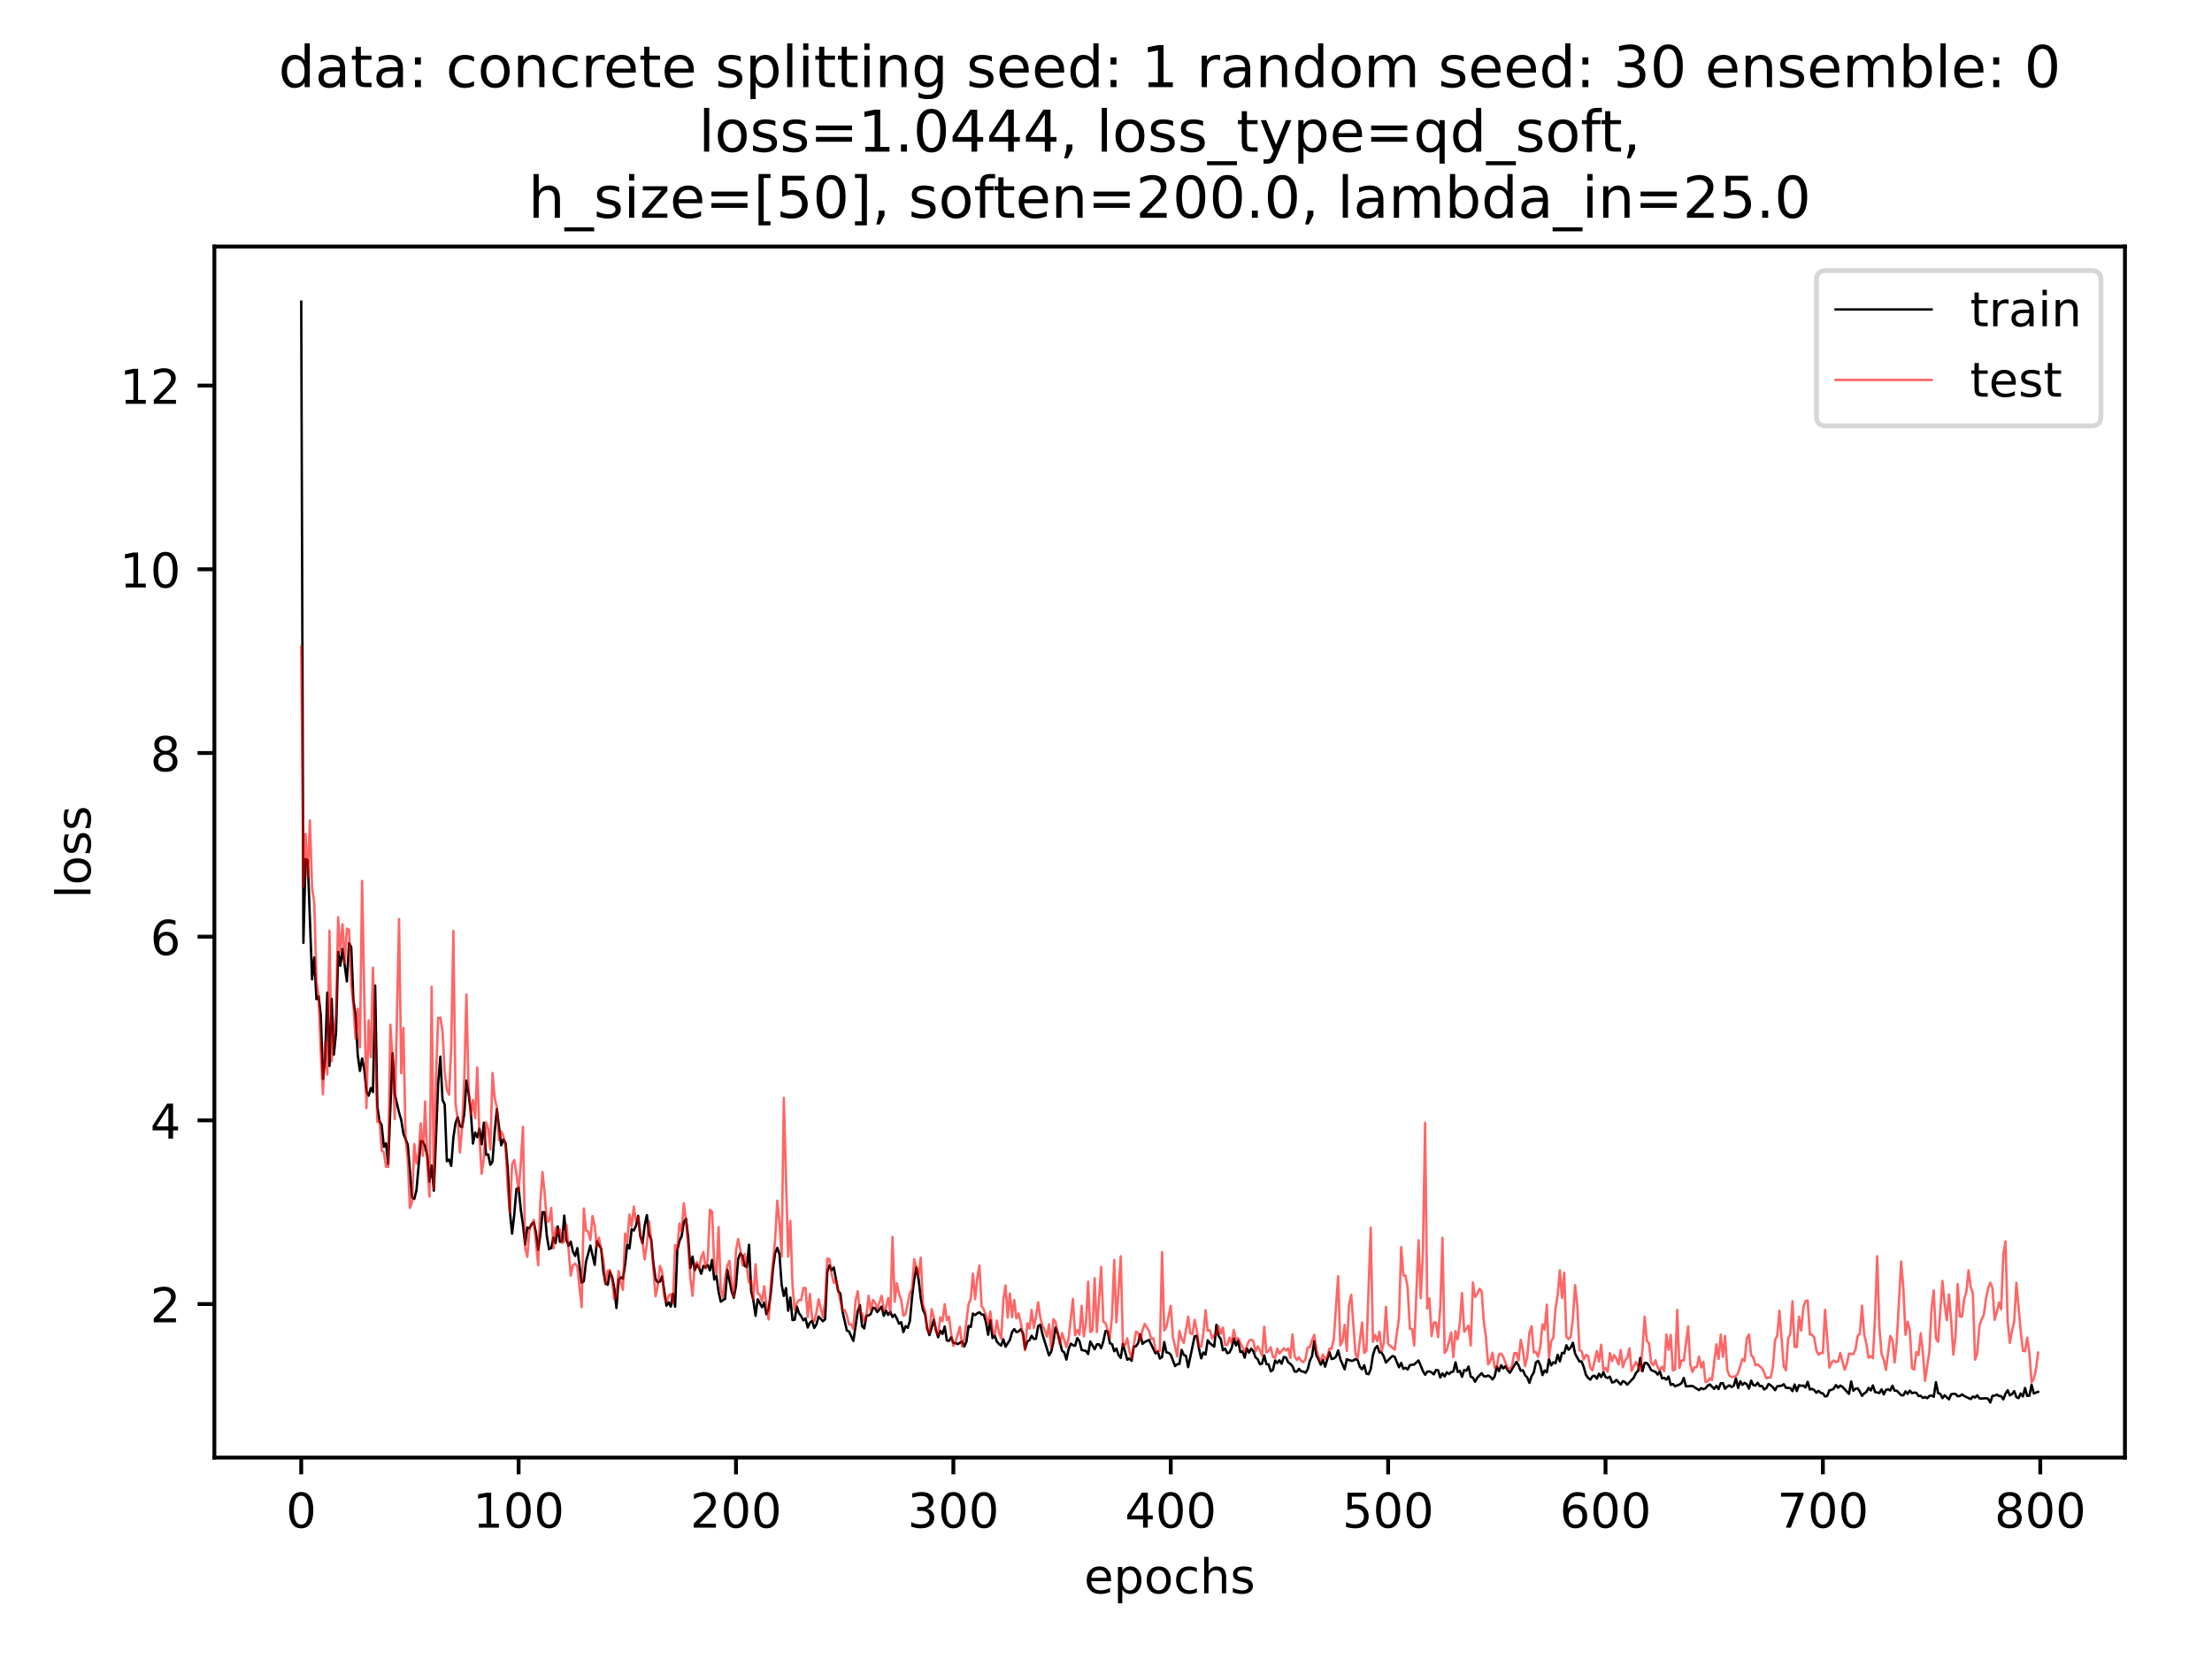 <?xml version="1.0" encoding="utf-8" standalone="no"?>
<!DOCTYPE svg PUBLIC "-//W3C//DTD SVG 1.1//EN"
  "http://www.w3.org/Graphics/SVG/1.1/DTD/svg11.dtd">
<!-- Created with matplotlib (https://matplotlib.org/) -->
<svg height="345.6pt" version="1.1" viewBox="0 0 460.8 345.6" width="460.8pt" xmlns="http://www.w3.org/2000/svg" xmlns:xlink="http://www.w3.org/1999/xlink">
 <defs>
  <style type="text/css">
*{stroke-linecap:butt;stroke-linejoin:round;}
  </style>
 </defs>
 <g id="figure_1">
  <g id="patch_1">
   <path d="M 0 345.6 
L 460.8 345.6 
L 460.8 0 
L 0 0 
z
" style="fill:#ffffff;"/>
  </g>
  <g id="axes_1">
   <g id="patch_2">
    <path d="M 44.66 303.64 
L 442.665 303.64 
L 442.665 51.362 
L 44.66 51.362 
z
" style="fill:#ffffff;"/>
   </g>
   <g id="matplotlib.axis_1">
    <g id="xtick_1">
     <g id="line2d_1">
      <defs>
       <path d="M 0 0 
L 0 3.5 
" id="m622a26c443" style="stroke:#000000;stroke-width:0.8;"/>
      </defs>
      <g>
       <use style="stroke:#000000;stroke-width:0.8;" x="62.751" xlink:href="#m622a26c443" y="303.64"/>
      </g>
     </g>
     <g id="text_1">
      <!-- 0 -->
      <defs>
       <path d="M 31.781 66.406 
Q 24.172 66.406 20.328 58.906 
Q 16.5 51.422 16.5 36.375 
Q 16.5 21.391 20.328 13.891 
Q 24.172 6.391 31.781 6.391 
Q 39.453 6.391 43.281 13.891 
Q 47.125 21.391 47.125 36.375 
Q 47.125 51.422 43.281 58.906 
Q 39.453 66.406 31.781 66.406 
z
M 31.781 74.219 
Q 44.047 74.219 50.516 64.516 
Q 56.984 54.828 56.984 36.375 
Q 56.984 17.969 50.516 8.266 
Q 44.047 -1.422 31.781 -1.422 
Q 19.531 -1.422 13.062 8.266 
Q 6.594 17.969 6.594 36.375 
Q 6.594 54.828 13.062 64.516 
Q 19.531 74.219 31.781 74.219 
z
" id="DejaVuSans-48"/>
      </defs>
      <g transform="translate(59.57 318.238)scale(0.1 -0.1)">
       <use xlink:href="#DejaVuSans-48"/>
      </g>
     </g>
    </g>
    <g id="xtick_2">
     <g id="line2d_2">
      <g>
       <use style="stroke:#000000;stroke-width:0.8;" x="108.036" xlink:href="#m622a26c443" y="303.64"/>
      </g>
     </g>
     <g id="text_2">
      <!-- 100 -->
      <defs>
       <path d="M 12.406 8.297 
L 28.516 8.297 
L 28.516 63.922 
L 10.984 60.406 
L 10.984 69.391 
L 28.422 72.906 
L 38.281 72.906 
L 38.281 8.297 
L 54.391 8.297 
L 54.391 0 
L 12.406 0 
z
" id="DejaVuSans-49"/>
      </defs>
      <g transform="translate(98.492 318.238)scale(0.1 -0.1)">
       <use xlink:href="#DejaVuSans-49"/>
       <use x="63.623" xlink:href="#DejaVuSans-48"/>
       <use x="127.246" xlink:href="#DejaVuSans-48"/>
      </g>
     </g>
    </g>
    <g id="xtick_3">
     <g id="line2d_3">
      <g>
       <use style="stroke:#000000;stroke-width:0.8;" x="153.32" xlink:href="#m622a26c443" y="303.64"/>
      </g>
     </g>
     <g id="text_3">
      <!-- 200 -->
      <defs>
       <path d="M 19.188 8.297 
L 53.609 8.297 
L 53.609 0 
L 7.328 0 
L 7.328 8.297 
Q 12.938 14.109 22.625 23.891 
Q 32.328 33.688 34.812 36.531 
Q 39.547 41.844 41.422 45.531 
Q 43.312 49.219 43.312 52.781 
Q 43.312 58.594 39.234 62.25 
Q 35.156 65.922 28.609 65.922 
Q 23.969 65.922 18.812 64.312 
Q 13.672 62.703 7.812 59.422 
L 7.812 69.391 
Q 13.766 71.781 18.938 73 
Q 24.125 74.219 28.422 74.219 
Q 39.75 74.219 46.484 68.547 
Q 53.219 62.891 53.219 53.422 
Q 53.219 48.922 51.531 44.891 
Q 49.859 40.875 45.406 35.406 
Q 44.188 33.984 37.641 27.219 
Q 31.109 20.453 19.188 8.297 
z
" id="DejaVuSans-50"/>
      </defs>
      <g transform="translate(143.776 318.238)scale(0.1 -0.1)">
       <use xlink:href="#DejaVuSans-50"/>
       <use x="63.623" xlink:href="#DejaVuSans-48"/>
       <use x="127.246" xlink:href="#DejaVuSans-48"/>
      </g>
     </g>
    </g>
    <g id="xtick_4">
     <g id="line2d_4">
      <g>
       <use style="stroke:#000000;stroke-width:0.8;" x="198.604" xlink:href="#m622a26c443" y="303.64"/>
      </g>
     </g>
     <g id="text_4">
      <!-- 300 -->
      <defs>
       <path d="M 40.578 39.312 
Q 47.656 37.797 51.625 33 
Q 55.609 28.219 55.609 21.188 
Q 55.609 10.406 48.188 4.484 
Q 40.766 -1.422 27.094 -1.422 
Q 22.516 -1.422 17.656 -0.516 
Q 12.797 0.391 7.625 2.203 
L 7.625 11.719 
Q 11.719 9.328 16.594 8.109 
Q 21.484 6.891 26.812 6.891 
Q 36.078 6.891 40.938 10.547 
Q 45.797 14.203 45.797 21.188 
Q 45.797 27.641 41.281 31.266 
Q 36.766 34.906 28.719 34.906 
L 20.219 34.906 
L 20.219 43.016 
L 29.109 43.016 
Q 36.375 43.016 40.234 45.922 
Q 44.094 48.828 44.094 54.297 
Q 44.094 59.906 40.109 62.906 
Q 36.141 65.922 28.719 65.922 
Q 24.656 65.922 20.016 65.031 
Q 15.375 64.156 9.812 62.312 
L 9.812 71.094 
Q 15.438 72.656 20.344 73.438 
Q 25.25 74.219 29.594 74.219 
Q 40.828 74.219 47.359 69.109 
Q 53.906 64.016 53.906 55.328 
Q 53.906 49.266 50.438 45.094 
Q 46.969 40.922 40.578 39.312 
z
" id="DejaVuSans-51"/>
      </defs>
      <g transform="translate(189.061 318.238)scale(0.1 -0.1)">
       <use xlink:href="#DejaVuSans-51"/>
       <use x="63.623" xlink:href="#DejaVuSans-48"/>
       <use x="127.246" xlink:href="#DejaVuSans-48"/>
      </g>
     </g>
    </g>
    <g id="xtick_5">
     <g id="line2d_5">
      <g>
       <use style="stroke:#000000;stroke-width:0.8;" x="243.889" xlink:href="#m622a26c443" y="303.64"/>
      </g>
     </g>
     <g id="text_5">
      <!-- 400 -->
      <defs>
       <path d="M 37.797 64.312 
L 12.891 25.391 
L 37.797 25.391 
z
M 35.203 72.906 
L 47.609 72.906 
L 47.609 25.391 
L 58.016 25.391 
L 58.016 17.188 
L 47.609 17.188 
L 47.609 0 
L 37.797 0 
L 37.797 17.188 
L 4.891 17.188 
L 4.891 26.703 
z
" id="DejaVuSans-52"/>
      </defs>
      <g transform="translate(234.345 318.238)scale(0.1 -0.1)">
       <use xlink:href="#DejaVuSans-52"/>
       <use x="63.623" xlink:href="#DejaVuSans-48"/>
       <use x="127.246" xlink:href="#DejaVuSans-48"/>
      </g>
     </g>
    </g>
    <g id="xtick_6">
     <g id="line2d_6">
      <g>
       <use style="stroke:#000000;stroke-width:0.8;" x="289.173" xlink:href="#m622a26c443" y="303.64"/>
      </g>
     </g>
     <g id="text_6">
      <!-- 500 -->
      <defs>
       <path d="M 10.797 72.906 
L 49.516 72.906 
L 49.516 64.594 
L 19.828 64.594 
L 19.828 46.734 
Q 21.969 47.469 24.109 47.828 
Q 26.266 48.188 28.422 48.188 
Q 40.625 48.188 47.75 41.5 
Q 54.891 34.812 54.891 23.391 
Q 54.891 11.625 47.562 5.094 
Q 40.234 -1.422 26.906 -1.422 
Q 22.312 -1.422 17.547 -0.641 
Q 12.797 0.141 7.719 1.703 
L 7.719 11.625 
Q 12.109 9.234 16.797 8.062 
Q 21.484 6.891 26.703 6.891 
Q 35.156 6.891 40.078 11.328 
Q 45.016 15.766 45.016 23.391 
Q 45.016 31 40.078 35.438 
Q 35.156 39.891 26.703 39.891 
Q 22.75 39.891 18.812 39.016 
Q 14.891 38.141 10.797 36.281 
z
" id="DejaVuSans-53"/>
      </defs>
      <g transform="translate(279.63 318.238)scale(0.1 -0.1)">
       <use xlink:href="#DejaVuSans-53"/>
       <use x="63.623" xlink:href="#DejaVuSans-48"/>
       <use x="127.246" xlink:href="#DejaVuSans-48"/>
      </g>
     </g>
    </g>
    <g id="xtick_7">
     <g id="line2d_7">
      <g>
       <use style="stroke:#000000;stroke-width:0.8;" x="334.458" xlink:href="#m622a26c443" y="303.64"/>
      </g>
     </g>
     <g id="text_7">
      <!-- 600 -->
      <defs>
       <path d="M 33.016 40.375 
Q 26.375 40.375 22.484 35.828 
Q 18.609 31.297 18.609 23.391 
Q 18.609 15.531 22.484 10.953 
Q 26.375 6.391 33.016 6.391 
Q 39.656 6.391 43.531 10.953 
Q 47.406 15.531 47.406 23.391 
Q 47.406 31.297 43.531 35.828 
Q 39.656 40.375 33.016 40.375 
z
M 52.594 71.297 
L 52.594 62.312 
Q 48.875 64.062 45.094 64.984 
Q 41.312 65.922 37.594 65.922 
Q 27.828 65.922 22.672 59.328 
Q 17.531 52.734 16.797 39.406 
Q 19.672 43.656 24.016 45.922 
Q 28.375 48.188 33.594 48.188 
Q 44.578 48.188 50.953 41.516 
Q 57.328 34.859 57.328 23.391 
Q 57.328 12.156 50.688 5.359 
Q 44.047 -1.422 33.016 -1.422 
Q 20.359 -1.422 13.672 8.266 
Q 6.984 17.969 6.984 36.375 
Q 6.984 53.656 15.188 63.938 
Q 23.391 74.219 37.203 74.219 
Q 40.922 74.219 44.703 73.484 
Q 48.484 72.75 52.594 71.297 
z
" id="DejaVuSans-54"/>
      </defs>
      <g transform="translate(324.914 318.238)scale(0.1 -0.1)">
       <use xlink:href="#DejaVuSans-54"/>
       <use x="63.623" xlink:href="#DejaVuSans-48"/>
       <use x="127.246" xlink:href="#DejaVuSans-48"/>
      </g>
     </g>
    </g>
    <g id="xtick_8">
     <g id="line2d_8">
      <g>
       <use style="stroke:#000000;stroke-width:0.8;" x="379.742" xlink:href="#m622a26c443" y="303.64"/>
      </g>
     </g>
     <g id="text_8">
      <!-- 700 -->
      <defs>
       <path d="M 8.203 72.906 
L 55.078 72.906 
L 55.078 68.703 
L 28.609 0 
L 18.312 0 
L 43.219 64.594 
L 8.203 64.594 
z
" id="DejaVuSans-55"/>
      </defs>
      <g transform="translate(370.199 318.238)scale(0.1 -0.1)">
       <use xlink:href="#DejaVuSans-55"/>
       <use x="63.623" xlink:href="#DejaVuSans-48"/>
       <use x="127.246" xlink:href="#DejaVuSans-48"/>
      </g>
     </g>
    </g>
    <g id="xtick_9">
     <g id="line2d_9">
      <g>
       <use style="stroke:#000000;stroke-width:0.8;" x="425.027" xlink:href="#m622a26c443" y="303.64"/>
      </g>
     </g>
     <g id="text_9">
      <!-- 800 -->
      <defs>
       <path d="M 31.781 34.625 
Q 24.75 34.625 20.719 30.859 
Q 16.703 27.094 16.703 20.516 
Q 16.703 13.922 20.719 10.156 
Q 24.75 6.391 31.781 6.391 
Q 38.812 6.391 42.859 10.172 
Q 46.922 13.969 46.922 20.516 
Q 46.922 27.094 42.891 30.859 
Q 38.875 34.625 31.781 34.625 
z
M 21.922 38.812 
Q 15.578 40.375 12.031 44.719 
Q 8.5 49.078 8.5 55.328 
Q 8.5 64.062 14.719 69.141 
Q 20.953 74.219 31.781 74.219 
Q 42.672 74.219 48.875 69.141 
Q 55.078 64.062 55.078 55.328 
Q 55.078 49.078 51.531 44.719 
Q 48 40.375 41.703 38.812 
Q 48.828 37.156 52.797 32.312 
Q 56.781 27.484 56.781 20.516 
Q 56.781 9.906 50.312 4.234 
Q 43.844 -1.422 31.781 -1.422 
Q 19.734 -1.422 13.25 4.234 
Q 6.781 9.906 6.781 20.516 
Q 6.781 27.484 10.781 32.312 
Q 14.797 37.156 21.922 38.812 
z
M 18.312 54.391 
Q 18.312 48.734 21.844 45.562 
Q 25.391 42.391 31.781 42.391 
Q 38.141 42.391 41.719 45.562 
Q 45.312 48.734 45.312 54.391 
Q 45.312 60.062 41.719 63.234 
Q 38.141 66.406 31.781 66.406 
Q 25.391 66.406 21.844 63.234 
Q 18.312 60.062 18.312 54.391 
z
" id="DejaVuSans-56"/>
      </defs>
      <g transform="translate(415.483 318.238)scale(0.1 -0.1)">
       <use xlink:href="#DejaVuSans-56"/>
       <use x="63.623" xlink:href="#DejaVuSans-48"/>
       <use x="127.246" xlink:href="#DejaVuSans-48"/>
      </g>
     </g>
    </g>
    <g id="text_10">
     <!-- epochs -->
     <defs>
      <path d="M 56.203 29.594 
L 56.203 25.203 
L 14.891 25.203 
Q 15.484 15.922 20.484 11.062 
Q 25.484 6.203 34.422 6.203 
Q 39.594 6.203 44.453 7.469 
Q 49.312 8.734 54.109 11.281 
L 54.109 2.781 
Q 49.266 0.734 44.188 -0.344 
Q 39.109 -1.422 33.891 -1.422 
Q 20.797 -1.422 13.156 6.188 
Q 5.516 13.812 5.516 26.812 
Q 5.516 40.234 12.766 48.109 
Q 20.016 56 32.328 56 
Q 43.359 56 49.781 48.891 
Q 56.203 41.797 56.203 29.594 
z
M 47.219 32.234 
Q 47.125 39.594 43.094 43.984 
Q 39.062 48.391 32.422 48.391 
Q 24.906 48.391 20.391 44.141 
Q 15.875 39.891 15.188 32.172 
z
" id="DejaVuSans-101"/>
      <path d="M 18.109 8.203 
L 18.109 -20.797 
L 9.078 -20.797 
L 9.078 54.688 
L 18.109 54.688 
L 18.109 46.391 
Q 20.953 51.266 25.266 53.625 
Q 29.594 56 35.594 56 
Q 45.562 56 51.781 48.094 
Q 58.016 40.188 58.016 27.297 
Q 58.016 14.406 51.781 6.484 
Q 45.562 -1.422 35.594 -1.422 
Q 29.594 -1.422 25.266 0.953 
Q 20.953 3.328 18.109 8.203 
z
M 48.688 27.297 
Q 48.688 37.203 44.609 42.844 
Q 40.531 48.484 33.406 48.484 
Q 26.266 48.484 22.188 42.844 
Q 18.109 37.203 18.109 27.297 
Q 18.109 17.391 22.188 11.75 
Q 26.266 6.109 33.406 6.109 
Q 40.531 6.109 44.609 11.75 
Q 48.688 17.391 48.688 27.297 
z
" id="DejaVuSans-112"/>
      <path d="M 30.609 48.391 
Q 23.391 48.391 19.188 42.75 
Q 14.984 37.109 14.984 27.297 
Q 14.984 17.484 19.156 11.844 
Q 23.344 6.203 30.609 6.203 
Q 37.797 6.203 41.984 11.859 
Q 46.188 17.531 46.188 27.297 
Q 46.188 37.016 41.984 42.703 
Q 37.797 48.391 30.609 48.391 
z
M 30.609 56 
Q 42.328 56 49.016 48.375 
Q 55.719 40.766 55.719 27.297 
Q 55.719 13.875 49.016 6.219 
Q 42.328 -1.422 30.609 -1.422 
Q 18.844 -1.422 12.172 6.219 
Q 5.516 13.875 5.516 27.297 
Q 5.516 40.766 12.172 48.375 
Q 18.844 56 30.609 56 
z
" id="DejaVuSans-111"/>
      <path d="M 48.781 52.594 
L 48.781 44.188 
Q 44.969 46.297 41.141 47.344 
Q 37.312 48.391 33.406 48.391 
Q 24.656 48.391 19.812 42.844 
Q 14.984 37.312 14.984 27.297 
Q 14.984 17.281 19.812 11.734 
Q 24.656 6.203 33.406 6.203 
Q 37.312 6.203 41.141 7.25 
Q 44.969 8.297 48.781 10.406 
L 48.781 2.094 
Q 45.016 0.344 40.984 -0.531 
Q 36.969 -1.422 32.422 -1.422 
Q 20.062 -1.422 12.781 6.344 
Q 5.516 14.109 5.516 27.297 
Q 5.516 40.672 12.859 48.328 
Q 20.219 56 33.016 56 
Q 37.156 56 41.109 55.141 
Q 45.062 54.297 48.781 52.594 
z
" id="DejaVuSans-99"/>
      <path d="M 54.891 33.016 
L 54.891 0 
L 45.906 0 
L 45.906 32.719 
Q 45.906 40.484 42.875 44.328 
Q 39.844 48.188 33.797 48.188 
Q 26.516 48.188 22.312 43.547 
Q 18.109 38.922 18.109 30.906 
L 18.109 0 
L 9.078 0 
L 9.078 75.984 
L 18.109 75.984 
L 18.109 46.188 
Q 21.344 51.125 25.703 53.562 
Q 30.078 56 35.797 56 
Q 45.219 56 50.047 50.172 
Q 54.891 44.344 54.891 33.016 
z
" id="DejaVuSans-104"/>
      <path d="M 44.281 53.078 
L 44.281 44.578 
Q 40.484 46.531 36.375 47.5 
Q 32.281 48.484 27.875 48.484 
Q 21.188 48.484 17.844 46.438 
Q 14.5 44.391 14.5 40.281 
Q 14.5 37.156 16.891 35.375 
Q 19.281 33.594 26.516 31.984 
L 29.594 31.297 
Q 39.156 29.25 43.188 25.516 
Q 47.219 21.781 47.219 15.094 
Q 47.219 7.469 41.188 3.016 
Q 35.156 -1.422 24.609 -1.422 
Q 20.219 -1.422 15.453 -0.562 
Q 10.688 0.297 5.422 2 
L 5.422 11.281 
Q 10.406 8.688 15.234 7.391 
Q 20.062 6.109 24.812 6.109 
Q 31.156 6.109 34.562 8.281 
Q 37.984 10.453 37.984 14.406 
Q 37.984 18.062 35.516 20.016 
Q 33.062 21.969 24.703 23.781 
L 21.578 24.516 
Q 13.234 26.266 9.516 29.906 
Q 5.812 33.547 5.812 39.891 
Q 5.812 47.609 11.281 51.797 
Q 16.75 56 26.812 56 
Q 31.781 56 36.172 55.266 
Q 40.578 54.547 44.281 53.078 
z
" id="DejaVuSans-115"/>
     </defs>
     <g transform="translate(225.83 331.917)scale(0.1 -0.1)">
      <use xlink:href="#DejaVuSans-101"/>
      <use x="61.523" xlink:href="#DejaVuSans-112"/>
      <use x="125" xlink:href="#DejaVuSans-111"/>
      <use x="186.182" xlink:href="#DejaVuSans-99"/>
      <use x="241.162" xlink:href="#DejaVuSans-104"/>
      <use x="304.541" xlink:href="#DejaVuSans-115"/>
     </g>
    </g>
   </g>
   <g id="matplotlib.axis_2">
    <g id="ytick_1">
     <g id="line2d_10">
      <defs>
       <path d="M 0 0 
L -3.5 0 
" id="ma4512a1abb" style="stroke:#000000;stroke-width:0.8;"/>
      </defs>
      <g>
       <use style="stroke:#000000;stroke-width:0.8;" x="44.66" xlink:href="#ma4512a1abb" y="271.662"/>
      </g>
     </g>
     <g id="text_11">
      <!-- 2 -->
      <g transform="translate(31.297 275.462)scale(0.1 -0.1)">
       <use xlink:href="#DejaVuSans-50"/>
      </g>
     </g>
    </g>
    <g id="ytick_2">
     <g id="line2d_11">
      <g>
       <use style="stroke:#000000;stroke-width:0.8;" x="44.66" xlink:href="#ma4512a1abb" y="233.395"/>
      </g>
     </g>
     <g id="text_12">
      <!-- 4 -->
      <g transform="translate(31.297 237.194)scale(0.1 -0.1)">
       <use xlink:href="#DejaVuSans-52"/>
      </g>
     </g>
    </g>
    <g id="ytick_3">
     <g id="line2d_12">
      <g>
       <use style="stroke:#000000;stroke-width:0.8;" x="44.66" xlink:href="#ma4512a1abb" y="195.127"/>
      </g>
     </g>
     <g id="text_13">
      <!-- 6 -->
      <g transform="translate(31.297 198.927)scale(0.1 -0.1)">
       <use xlink:href="#DejaVuSans-54"/>
      </g>
     </g>
    </g>
    <g id="ytick_4">
     <g id="line2d_13">
      <g>
       <use style="stroke:#000000;stroke-width:0.8;" x="44.66" xlink:href="#ma4512a1abb" y="156.86"/>
      </g>
     </g>
     <g id="text_14">
      <!-- 8 -->
      <g transform="translate(31.297 160.659)scale(0.1 -0.1)">
       <use xlink:href="#DejaVuSans-56"/>
      </g>
     </g>
    </g>
    <g id="ytick_5">
     <g id="line2d_14">
      <g>
       <use style="stroke:#000000;stroke-width:0.8;" x="44.66" xlink:href="#ma4512a1abb" y="118.592"/>
      </g>
     </g>
     <g id="text_15">
      <!-- 10 -->
      <g transform="translate(24.935 122.391)scale(0.1 -0.1)">
       <use xlink:href="#DejaVuSans-49"/>
       <use x="63.623" xlink:href="#DejaVuSans-48"/>
      </g>
     </g>
    </g>
    <g id="ytick_6">
     <g id="line2d_15">
      <g>
       <use style="stroke:#000000;stroke-width:0.8;" x="44.66" xlink:href="#ma4512a1abb" y="80.325"/>
      </g>
     </g>
     <g id="text_16">
      <!-- 12 -->
      <g transform="translate(24.935 84.124)scale(0.1 -0.1)">
       <use xlink:href="#DejaVuSans-49"/>
       <use x="63.623" xlink:href="#DejaVuSans-50"/>
      </g>
     </g>
    </g>
    <g id="text_17">
     <!-- loss -->
     <defs>
      <path d="M 9.422 75.984 
L 18.406 75.984 
L 18.406 0 
L 9.422 0 
z
" id="DejaVuSans-108"/>
     </defs>
     <g transform="translate(18.855 187.159)rotate(-90)scale(0.1 -0.1)">
      <use xlink:href="#DejaVuSans-108"/>
      <use x="27.783" xlink:href="#DejaVuSans-111"/>
      <use x="88.965" xlink:href="#DejaVuSans-115"/>
      <use x="141.064" xlink:href="#DejaVuSans-115"/>
     </g>
    </g>
   </g>
   <g id="line2d_16">
    <path clip-path="url(#p0a79a5e811)" d="M 62.751 62.829 
L 63.204 196.423 
L 63.657 178.96 
L 64.11 179.216 
L 65.015 204.016 
L 65.468 199.446 
L 65.921 208.155 
L 66.374 207.55 
L 66.827 211.495 
L 67.28 224.755 
L 67.732 220.403 
L 68.185 206.779 
L 68.638 222.055 
L 69.091 208.077 
L 69.544 219.71 
L 69.997 215.153 
L 70.449 198.293 
L 70.902 201.193 
L 71.355 197.682 
L 72.261 204.451 
L 72.714 196.468 
L 73.167 197.322 
L 73.619 208.349 
L 74.072 211.577 
L 74.525 219.774 
L 74.978 223.103 
L 75.431 220.509 
L 75.884 222.692 
L 76.336 227.351 
L 76.789 228.254 
L 77.242 226.665 
L 77.695 227.491 
L 78.148 205.31 
L 78.601 230.448 
L 79.054 233.571 
L 79.506 234.374 
L 79.959 238.899 
L 80.412 238.164 
L 80.865 242.475 
L 81.771 219.413 
L 82.223 227.81 
L 83.129 231.765 
L 83.582 233.307 
L 84.035 236.147 
L 84.941 238.437 
L 85.846 249.431 
L 86.299 249.763 
L 86.752 247.99 
L 87.658 237.705 
L 88.11 237.831 
L 88.563 238.827 
L 89.016 240.726 
L 89.469 246.164 
L 89.922 242.77 
L 90.375 248.04 
L 91.28 225.62 
L 91.733 220.131 
L 92.186 229.094 
L 92.639 230.101 
L 93.092 241.913 
L 93.545 241.564 
L 93.997 242.883 
L 94.45 236.933 
L 94.903 233.909 
L 95.356 232.744 
L 95.809 234.583 
L 96.262 234.818 
L 96.714 232.017 
L 97.167 225.117 
L 97.62 227.823 
L 98.073 231.472 
L 98.526 238.223 
L 98.979 235.924 
L 99.432 236.916 
L 99.884 235.123 
L 100.337 238.391 
L 100.79 233.889 
L 101.243 240.557 
L 101.696 240.48 
L 102.149 242.657 
L 102.601 241.963 
L 103.054 235.67 
L 103.507 231.035 
L 104.413 238.582 
L 104.866 237.347 
L 105.319 238.144 
L 105.771 243.408 
L 106.224 252.452 
L 106.677 256.991 
L 107.13 253.053 
L 107.583 247.71 
L 108.036 247.44 
L 108.488 251.982 
L 108.941 255.11 
L 109.394 259.238 
L 109.847 255.718 
L 110.3 255.899 
L 110.753 254.985 
L 111.205 254.656 
L 111.658 256.842 
L 112.111 260.339 
L 112.564 257.195 
L 113.017 252.51 
L 113.47 252.55 
L 113.923 257.53 
L 114.375 260.227 
L 114.828 259.996 
L 115.281 257.791 
L 115.734 258.961 
L 116.187 255.485 
L 116.64 258.672 
L 117.092 258.583 
L 117.545 253.225 
L 117.998 258.232 
L 118.451 259.537 
L 118.904 258.659 
L 119.357 260.741 
L 119.81 261.631 
L 120.262 260.004 
L 121.168 267.228 
L 121.621 266.914 
L 122.074 262.851 
L 122.979 259.469 
L 123.885 263.489 
L 124.338 258.564 
L 125.244 260.14 
L 125.697 264.839 
L 126.149 267.398 
L 126.602 267.647 
L 127.055 264.959 
L 127.508 265.963 
L 127.961 268.355 
L 128.414 272.484 
L 128.866 266.577 
L 129.319 266.076 
L 129.772 266.391 
L 130.225 263.367 
L 130.678 259.268 
L 131.131 260.102 
L 131.583 256.081 
L 132.036 256.322 
L 132.489 255.363 
L 132.942 253.284 
L 133.395 257.526 
L 133.848 259.013 
L 134.301 255.273 
L 134.753 253.123 
L 135.206 257.115 
L 135.659 258.219 
L 136.112 263.176 
L 136.565 266.486 
L 137.018 267.127 
L 137.47 266.984 
L 137.923 265.877 
L 138.829 271.979 
L 139.282 271.305 
L 139.735 272.188 
L 140.188 269.554 
L 140.64 272.223 
L 141.093 260.442 
L 141.546 258.497 
L 141.999 257.518 
L 142.452 254.54 
L 142.905 253.904 
L 143.357 257.747 
L 143.81 264.145 
L 144.263 261.781 
L 144.716 264.621 
L 145.169 263.441 
L 145.622 264.111 
L 146.075 265.351 
L 146.527 263.71 
L 146.98 264.013 
L 147.433 263.522 
L 147.886 264.646 
L 148.339 262.466 
L 148.792 266.549 
L 149.244 265.798 
L 149.697 269.114 
L 150.15 271.166 
L 151.056 270.55 
L 151.509 264.515 
L 152.414 268.971 
L 152.867 270.366 
L 153.32 267.837 
L 153.773 262.22 
L 154.226 261.089 
L 154.679 261.668 
L 155.131 263.72 
L 155.584 263.923 
L 156.037 259.302 
L 156.49 268.991 
L 156.943 270.899 
L 157.396 274.104 
L 157.848 270.659 
L 158.754 272.324 
L 159.207 271.364 
L 159.66 273.775 
L 160.113 272.684 
L 160.566 269.524 
L 161.018 264.35 
L 161.471 261.043 
L 161.924 259.959 
L 162.377 261.271 
L 162.83 267.62 
L 163.283 269.971 
L 163.735 268.339 
L 164.188 273.05 
L 164.641 270.307 
L 165.094 275.003 
L 165.547 274.926 
L 166 272.193 
L 166.453 273.582 
L 166.905 274.174 
L 167.358 275.056 
L 167.811 274.652 
L 168.264 276.55 
L 168.717 275.524 
L 169.17 275.177 
L 169.622 276.632 
L 170.075 275.909 
L 170.528 274.267 
L 171.434 275.244 
L 171.887 274.798 
L 172.339 264.924 
L 172.792 263.609 
L 173.245 264.618 
L 173.698 264.04 
L 174.604 268.938 
L 175.057 269.461 
L 175.509 273.203 
L 176.415 277.174 
L 176.868 277.368 
L 177.774 279.351 
L 178.679 273.195 
L 179.132 271.892 
L 179.585 276.249 
L 180.038 276.724 
L 180.491 274.068 
L 180.944 274.042 
L 181.396 273.726 
L 181.849 272.407 
L 182.302 272.551 
L 182.755 273.334 
L 183.661 272.184 
L 184.113 274.11 
L 184.566 273.023 
L 185.019 273.921 
L 185.472 273.292 
L 185.925 274.368 
L 186.378 273.853 
L 186.831 274.668 
L 187.283 275.763 
L 187.736 275.43 
L 188.189 277.494 
L 188.642 276.256 
L 189.095 276.617 
L 189.548 275.179 
L 190 270.214 
L 190.453 266.53 
L 190.906 264.015 
L 191.359 266.489 
L 191.812 270.448 
L 192.265 272.844 
L 192.717 273.801 
L 193.17 276.803 
L 193.623 278.126 
L 194.529 274.941 
L 194.982 277.05 
L 195.435 278.571 
L 195.887 277.231 
L 196.34 277.881 
L 196.793 276.342 
L 197.246 279.244 
L 197.699 279.328 
L 198.152 278.573 
L 198.604 279.764 
L 199.057 279.774 
L 199.51 280.005 
L 200.416 279.447 
L 200.869 280.509 
L 201.322 279.503 
L 201.774 276.225 
L 202.227 276.446 
L 202.68 273.646 
L 203.133 273.957 
L 203.586 273.584 
L 204.039 273.372 
L 204.491 273.845 
L 204.944 273.874 
L 205.397 275.487 
L 205.85 278.058 
L 206.303 275.022 
L 206.756 278.741 
L 207.209 278.225 
L 207.661 279.475 
L 208.114 279.997 
L 208.567 280.3 
L 209.02 279.002 
L 209.473 280.534 
L 210.378 279.134 
L 210.831 277.506 
L 211.284 276.877 
L 211.737 277.501 
L 212.19 277.354 
L 212.643 276.922 
L 213.095 277.675 
L 213.548 281.007 
L 214.001 279.449 
L 214.454 279.2 
L 214.907 278.268 
L 215.36 278.925 
L 215.813 278.888 
L 216.265 276.253 
L 216.718 275.957 
L 217.171 277.989 
L 218.53 282.352 
L 218.982 281.603 
L 219.435 279.549 
L 219.888 276.519 
L 220.341 277.74 
L 221.247 281.373 
L 221.7 281.741 
L 222.152 283.224 
L 222.605 281.07 
L 223.058 279.926 
L 223.511 280.218 
L 223.964 280.372 
L 224.417 278.74 
L 224.869 279.375 
L 225.322 281.217 
L 226.228 281.433 
L 226.681 282.071 
L 227.134 279.464 
L 228.039 281.081 
L 228.492 280.065 
L 228.945 280.042 
L 229.398 280.851 
L 229.851 279.379 
L 230.304 277.262 
L 230.756 277.359 
L 231.209 279.818 
L 231.662 280.031 
L 232.115 281.489 
L 232.568 280.922 
L 233.021 282.281 
L 233.474 282.881 
L 233.926 279.95 
L 234.832 283.254 
L 235.285 282.992 
L 235.738 283.481 
L 236.191 280.539 
L 236.643 280.451 
L 237.096 279.789 
L 237.549 277.976 
L 238.002 279.951 
L 238.455 279.562 
L 239.36 279.132 
L 240.266 281.014 
L 240.719 281.936 
L 241.172 281.517 
L 241.625 283.012 
L 242.078 282.712 
L 242.53 279.575 
L 242.983 281.729 
L 243.436 281.817 
L 243.889 282.214 
L 244.795 284.578 
L 245.247 284.177 
L 245.7 284.142 
L 246.153 281.215 
L 246.606 282.253 
L 247.059 282.479 
L 247.512 284.795 
L 248.87 278.349 
L 249.323 278.313 
L 249.776 281.003 
L 250.229 282.97 
L 250.682 281.758 
L 251.134 282.178 
L 251.587 279.214 
L 252.04 279.812 
L 252.946 280.533 
L 253.399 275.99 
L 253.851 278.314 
L 254.304 278.939 
L 254.757 281.28 
L 255.21 280.946 
L 255.663 281.895 
L 256.116 281.751 
L 256.569 280.85 
L 257.021 278.845 
L 257.474 280.277 
L 257.927 279.274 
L 258.38 281.649 
L 258.833 281.51 
L 259.286 282.828 
L 259.738 280.889 
L 260.191 281.782 
L 260.644 280.949 
L 261.097 281.504 
L 261.55 282.753 
L 262.003 283.16 
L 262.456 284.183 
L 262.908 284.062 
L 263.361 282.338 
L 263.814 284.166 
L 264.267 284.233 
L 264.72 285.669 
L 265.173 285.372 
L 265.625 283.415 
L 266.078 283.945 
L 266.531 283.372 
L 266.984 284.086 
L 267.437 282.692 
L 267.89 282.785 
L 268.343 283.795 
L 268.795 284.103 
L 269.248 284.595 
L 269.701 285.714 
L 270.154 285.738 
L 270.607 285.157 
L 271.06 285.673 
L 271.512 285.715 
L 271.965 285.979 
L 272.418 285.254 
L 272.871 283.457 
L 273.324 282.475 
L 273.777 279.407 
L 274.23 282.347 
L 274.682 283.188 
L 275.135 284.284 
L 275.588 283.298 
L 276.041 284.695 
L 276.947 281.659 
L 277.399 283.111 
L 277.852 283.006 
L 278.305 282.632 
L 278.758 281.328 
L 279.211 283.135 
L 280.116 285.245 
L 280.569 283.157 
L 281.475 283.481 
L 281.928 283.437 
L 282.381 283.105 
L 282.834 283.358 
L 283.286 284.752 
L 283.739 285.254 
L 284.192 284.4 
L 284.645 286.139 
L 285.098 286.27 
L 285.551 285.211 
L 286.003 282.326 
L 286.456 280.88 
L 286.909 280.378 
L 287.362 281.722 
L 287.815 281.763 
L 288.268 282.569 
L 288.721 283.838 
L 289.626 282.883 
L 290.079 282.485 
L 290.532 282.645 
L 291.438 284.826 
L 291.89 283.917 
L 292.343 285.148 
L 292.796 284.941 
L 293.249 285.288 
L 293.702 284.393 
L 294.608 284.236 
L 295.513 283.413 
L 296.419 285.606 
L 296.872 286.383 
L 297.325 285.744 
L 297.777 285.689 
L 298.23 285.906 
L 298.683 286.302 
L 299.136 285.39 
L 299.589 285.483 
L 300.042 286.957 
L 300.494 286.108 
L 300.947 286.736 
L 301.4 285.864 
L 301.853 286.239 
L 302.306 285.839 
L 302.759 285.716 
L 303.212 283.803 
L 303.664 285.804 
L 304.117 285.59 
L 304.57 286.815 
L 305.023 285.399 
L 305.476 285.546 
L 305.929 284.682 
L 306.381 286.79 
L 306.834 286.975 
L 307.287 287.846 
L 307.74 287.009 
L 308.646 286.059 
L 309.099 286.68 
L 309.551 286.747 
L 310.004 286.538 
L 310.457 286.803 
L 310.91 287.359 
L 311.363 286.746 
L 311.816 284.666 
L 312.268 285.648 
L 312.721 284.404 
L 313.174 285.066 
L 313.627 284.575 
L 314.08 285.428 
L 314.533 285.988 
L 315.891 283.706 
L 316.344 284.437 
L 316.797 285.561 
L 317.25 285.444 
L 317.703 286.481 
L 318.155 286.961 
L 318.608 288.074 
L 319.061 286.659 
L 319.514 285.918 
L 319.967 283.819 
L 320.42 283.483 
L 320.872 284.439 
L 321.325 286.453 
L 321.778 285.5 
L 322.231 285.89 
L 322.684 283.164 
L 323.137 284.444 
L 323.59 283.778 
L 324.042 284.008 
L 324.495 282.232 
L 324.948 283.605 
L 325.401 281.804 
L 325.854 281.916 
L 326.307 280.242 
L 326.759 281.189 
L 327.212 280.685 
L 327.665 279.72 
L 328.118 281.998 
L 329.024 283.62 
L 329.477 283.627 
L 329.929 284.791 
L 330.382 286.42 
L 330.835 287.032 
L 331.288 287.407 
L 331.741 286.718 
L 332.194 286.576 
L 332.646 287.206 
L 333.099 286.173 
L 333.552 286.864 
L 334.005 285.867 
L 334.458 286.854 
L 334.911 287.064 
L 335.364 286.781 
L 335.816 288 
L 336.269 287.902 
L 336.722 287.469 
L 337.628 288.428 
L 338.081 287.707 
L 338.533 287.932 
L 338.986 288.458 
L 340.345 286.999 
L 340.798 286.006 
L 341.25 285.584 
L 341.703 282.878 
L 342.156 285.658 
L 342.609 283.931 
L 343.062 283.938 
L 343.515 284.508 
L 343.968 285.417 
L 344.873 285.8 
L 345.326 286.347 
L 345.779 285.659 
L 346.232 287.144 
L 346.685 287.036 
L 347.137 287.411 
L 347.59 286.753 
L 348.043 288.494 
L 348.496 288.321 
L 348.949 288.781 
L 349.855 288.434 
L 350.307 288.121 
L 350.76 287.06 
L 351.213 288.81 
L 352.572 288.712 
L 353.93 289.581 
L 354.383 289.166 
L 354.836 289.392 
L 355.289 289.208 
L 355.742 288.661 
L 356.194 288.398 
L 357.1 289.327 
L 357.553 288.69 
L 358.006 289.374 
L 358.459 288.181 
L 358.911 288.13 
L 359.364 289.309 
L 359.817 288.832 
L 360.27 288.592 
L 360.723 288.935 
L 361.176 288.673 
L 361.628 287.15 
L 362.081 289.145 
L 362.534 287.752 
L 362.987 288.5 
L 363.44 288.069 
L 363.893 288.377 
L 364.346 289.256 
L 364.798 287.616 
L 365.251 288.542 
L 365.704 288.627 
L 366.157 288.066 
L 366.61 288.762 
L 367.063 288.715 
L 367.515 289.451 
L 367.968 289.157 
L 368.421 288.309 
L 368.874 288.571 
L 369.327 288.988 
L 369.78 289.597 
L 370.233 288.786 
L 371.138 288.67 
L 371.591 288.357 
L 372.044 289.103 
L 372.95 289.167 
L 373.402 289.796 
L 373.855 288.419 
L 374.308 289.782 
L 374.761 288.558 
L 375.214 288.689 
L 375.667 288.635 
L 376.12 289.032 
L 376.572 287.845 
L 377.025 289.459 
L 377.478 289.321 
L 377.931 289.577 
L 378.384 290.132 
L 378.837 289.755 
L 379.289 290.147 
L 379.742 290.282 
L 380.195 290.903 
L 380.648 290.792 
L 381.101 289.609 
L 381.554 289.54 
L 382.006 289.266 
L 382.459 288.544 
L 382.912 289.092 
L 383.365 288.638 
L 383.818 288.903 
L 385.176 290.378 
L 385.629 287.786 
L 386.082 289.723 
L 386.535 289.31 
L 386.988 289.217 
L 387.441 289.895 
L 387.893 290.796 
L 388.346 290.272 
L 388.799 289.978 
L 389.252 289.12 
L 389.705 289.666 
L 390.158 288.612 
L 390.611 289.987 
L 391.516 290.185 
L 391.969 289.42 
L 392.422 290.491 
L 392.875 289.553 
L 393.328 289.421 
L 393.78 289.666 
L 394.233 288.684 
L 394.686 289.713 
L 395.139 289.712 
L 396.045 290.641 
L 396.498 290.675 
L 396.95 289.851 
L 397.403 290.37 
L 397.856 289.704 
L 398.309 290.23 
L 398.762 290.093 
L 399.215 290.154 
L 399.667 290.807 
L 400.12 290.773 
L 400.573 291.21 
L 401.026 291.026 
L 401.479 291.275 
L 401.932 290.788 
L 402.384 290.718 
L 402.837 290.969 
L 403.29 287.922 
L 403.743 290.217 
L 404.196 290.362 
L 404.649 291.265 
L 405.102 290.657 
L 406.007 291.518 
L 406.46 290.444 
L 406.913 290.351 
L 407.366 290.391 
L 407.819 290.864 
L 408.271 290.815 
L 408.724 290.469 
L 409.177 290.819 
L 410.536 291.454 
L 410.989 290.913 
L 411.441 291.138 
L 411.894 290.67 
L 412.347 291.295 
L 412.8 291.346 
L 413.706 291.276 
L 414.158 291.384 
L 414.611 292.173 
L 415.064 290.783 
L 415.517 290.743 
L 415.97 290.506 
L 416.423 290.811 
L 416.876 290.847 
L 417.328 291.512 
L 417.781 290.343 
L 418.234 289.623 
L 418.687 290.679 
L 419.14 290.419 
L 419.593 289.803 
L 420.045 291.028 
L 420.498 291.265 
L 420.951 290.279 
L 421.404 290.909 
L 421.857 289.14 
L 422.31 290.794 
L 422.762 290.745 
L 423.215 288.477 
L 423.668 290.274 
L 424.574 289.947 
L 424.574 289.947 
" style="fill:none;stroke:#000000;stroke-linecap:square;stroke-width:0.5;"/>
   </g>
   <g id="line2d_17">
    <path clip-path="url(#p0a79a5e811)" d="M 62.751 134.698 
L 63.204 184.652 
L 63.657 173.699 
L 64.11 182.706 
L 64.563 170.899 
L 65.015 185.024 
L 65.468 187.997 
L 65.921 204.278 
L 66.374 207.696 
L 66.827 219.268 
L 67.28 227.976 
L 67.732 217.075 
L 68.185 223.838 
L 68.638 193.896 
L 69.091 221.088 
L 69.544 215.252 
L 69.997 211.179 
L 70.449 191.07 
L 70.902 198.352 
L 71.355 192.553 
L 71.808 200.622 
L 72.261 193.449 
L 72.714 193.65 
L 73.167 205.078 
L 73.619 209.401 
L 74.072 216.36 
L 74.525 210.128 
L 74.978 218.181 
L 75.431 183.509 
L 76.336 230.845 
L 76.789 212.563 
L 77.242 220.238 
L 77.695 201.589 
L 78.601 233.699 
L 79.054 233.307 
L 79.506 239.631 
L 79.959 240.026 
L 80.412 243.041 
L 80.865 243.09 
L 81.318 213.44 
L 81.771 220.489 
L 82.223 233.122 
L 83.129 191.438 
L 83.582 223.575 
L 84.035 214.148 
L 84.488 237.079 
L 84.941 241.425 
L 85.393 251.639 
L 85.846 250.438 
L 86.299 238.323 
L 86.752 242.367 
L 87.205 240.209 
L 87.658 234.019 
L 88.11 240.799 
L 88.563 229.463 
L 89.016 242.238 
L 89.469 249.267 
L 89.922 205.566 
L 90.375 247.612 
L 90.827 224.314 
L 91.28 212.059 
L 91.733 211.97 
L 92.186 214.847 
L 92.639 223.348 
L 93.092 227.015 
L 93.545 228.058 
L 93.997 218.189 
L 94.45 193.906 
L 94.903 229.982 
L 95.356 233.239 
L 95.809 240.113 
L 96.262 234.849 
L 96.714 224.85 
L 97.167 207.158 
L 97.62 226.919 
L 98.073 232.315 
L 98.526 229.133 
L 98.979 232.915 
L 99.432 222.357 
L 99.884 236.958 
L 100.337 244.519 
L 100.79 241.413 
L 101.243 233.77 
L 101.696 235.099 
L 102.149 239.471 
L 102.601 223.526 
L 103.054 228.798 
L 103.507 230.638 
L 103.96 237.522 
L 104.413 235.667 
L 104.866 236.631 
L 105.319 238.928 
L 105.771 247.243 
L 106.224 252.753 
L 106.677 242.556 
L 107.13 241.665 
L 107.583 244.52 
L 108.036 248.128 
L 108.488 242.452 
L 108.941 234.739 
L 109.394 260.003 
L 109.847 261.832 
L 110.3 255.862 
L 110.753 255.131 
L 111.205 254.098 
L 112.111 263.58 
L 112.564 250.399 
L 113.017 244.142 
L 113.47 248.719 
L 113.923 254.519 
L 114.375 254.354 
L 114.828 251.628 
L 115.281 260.08 
L 115.734 255.724 
L 116.187 257.125 
L 116.64 256.089 
L 117.092 258.917 
L 117.545 258.694 
L 117.998 255.084 
L 118.904 265.747 
L 119.357 263.602 
L 119.81 263.236 
L 120.262 263.834 
L 121.168 272.324 
L 121.621 251.756 
L 122.074 256.298 
L 122.527 256.559 
L 122.979 258.317 
L 123.432 253.33 
L 123.885 255.383 
L 124.338 259.739 
L 124.791 257.818 
L 125.244 260.689 
L 125.697 262.539 
L 126.149 267.511 
L 126.602 264.74 
L 127.055 264.528 
L 127.508 266.704 
L 127.961 270.619 
L 128.414 270.027 
L 128.866 264.776 
L 129.319 267.28 
L 129.772 268.699 
L 130.225 256.997 
L 130.678 258.799 
L 131.131 253.003 
L 131.583 255.489 
L 132.036 251.347 
L 132.489 254.402 
L 132.942 253.498 
L 133.395 257.266 
L 133.848 258.872 
L 134.301 262.362 
L 134.753 259.142 
L 135.206 254.414 
L 135.659 258.491 
L 136.565 270.043 
L 137.018 267.892 
L 137.47 263.714 
L 137.923 264.906 
L 138.376 270.019 
L 138.829 271.31 
L 139.282 269.91 
L 139.735 269.597 
L 140.188 271.515 
L 140.64 259.37 
L 141.093 260.22 
L 141.546 254.877 
L 141.999 256.494 
L 142.452 250.656 
L 142.905 254.243 
L 143.357 259.298 
L 143.81 266.224 
L 144.263 269.944 
L 144.716 263.646 
L 145.169 262.897 
L 145.622 264.409 
L 146.075 261.954 
L 146.527 260.805 
L 146.98 264.282 
L 147.433 262.451 
L 147.886 252.037 
L 148.339 252.442 
L 148.792 263.756 
L 149.244 265.472 
L 149.697 255.621 
L 150.15 268.682 
L 150.603 270.366 
L 151.056 266.226 
L 151.509 263.695 
L 151.961 262.657 
L 152.414 267.283 
L 152.867 270.103 
L 153.32 260.43 
L 153.773 258.11 
L 154.226 260.315 
L 154.679 263.582 
L 155.131 261.245 
L 156.037 267.151 
L 156.49 266.729 
L 156.943 270.649 
L 157.396 263.38 
L 157.848 269.412 
L 158.301 269.772 
L 158.754 271.126 
L 159.207 267.967 
L 159.66 272.118 
L 160.113 274.873 
L 160.566 267.705 
L 161.471 258.247 
L 161.924 250.125 
L 162.377 254.586 
L 162.83 261.776 
L 163.283 228.704 
L 164.188 261.77 
L 164.641 254.307 
L 165.094 267.858 
L 165.547 272.875 
L 166 271.439 
L 166.453 270.828 
L 166.905 270.836 
L 167.358 268.289 
L 167.811 268.321 
L 168.264 274.363 
L 168.717 269.549 
L 169.17 274.625 
L 169.622 275.257 
L 170.075 273.474 
L 170.528 270.653 
L 171.434 274.397 
L 171.887 271.084 
L 172.339 262.209 
L 172.792 262.265 
L 173.245 265.461 
L 173.698 267.241 
L 174.151 266.646 
L 175.509 273.032 
L 175.962 272.884 
L 176.415 274.026 
L 176.868 275.903 
L 177.321 275.903 
L 177.774 276.872 
L 178.226 271.025 
L 178.679 268.977 
L 179.132 273.355 
L 179.585 273.62 
L 180.038 275.282 
L 180.491 273.925 
L 180.944 269.933 
L 181.396 273.062 
L 181.849 270.771 
L 182.302 271.353 
L 182.755 272.639 
L 183.661 269.931 
L 184.113 273.064 
L 184.566 272.422 
L 185.019 270.417 
L 185.472 273.487 
L 185.925 257.682 
L 186.378 271.162 
L 186.831 267.329 
L 187.283 269.47 
L 187.736 270.781 
L 188.189 274.076 
L 188.642 273.821 
L 189.548 269.4 
L 190 268.456 
L 190.453 262.332 
L 191.359 265.818 
L 191.812 261.991 
L 192.265 271.717 
L 192.717 273.016 
L 193.17 277.038 
L 193.623 277.644 
L 194.076 272.718 
L 194.529 274.42 
L 194.982 277.251 
L 195.435 278.026 
L 195.887 274.423 
L 196.34 275.255 
L 196.793 271.687 
L 197.246 275.022 
L 197.699 274.286 
L 198.152 277.902 
L 198.604 280.357 
L 199.057 279.576 
L 199.963 276.38 
L 200.416 280.506 
L 200.869 279.005 
L 201.774 271.642 
L 202.227 270.578 
L 202.68 265.333 
L 203.133 270.631 
L 203.586 266.234 
L 204.039 263.631 
L 204.491 272.07 
L 204.944 272.832 
L 205.397 273.948 
L 205.85 275.729 
L 206.303 273.223 
L 206.756 277.017 
L 207.209 278.184 
L 207.661 275.105 
L 208.114 277.628 
L 208.567 278.908 
L 209.02 270.724 
L 209.473 267.767 
L 209.926 274.464 
L 210.378 269.446 
L 210.831 274.402 
L 211.284 270.805 
L 211.737 274.635 
L 212.19 273.605 
L 212.643 275.46 
L 213.548 281.276 
L 214.001 275.673 
L 214.454 276.768 
L 214.907 272.883 
L 215.36 276.637 
L 215.813 274.313 
L 216.265 271.297 
L 216.718 274.5 
L 217.171 276.126 
L 217.624 277.114 
L 218.077 278.459 
L 218.53 275.854 
L 218.982 280.807 
L 219.435 274.812 
L 219.888 275.341 
L 220.794 280.06 
L 221.247 277.697 
L 222.152 280.599 
L 222.605 278.849 
L 223.511 270.581 
L 223.964 278.155 
L 224.417 277.075 
L 224.869 278.029 
L 225.322 272.033 
L 225.775 278.405 
L 226.228 275.621 
L 226.681 267 
L 227.134 277.506 
L 227.587 277.1 
L 228.039 266.273 
L 228.492 277.496 
L 229.398 263.96 
L 229.851 275.341 
L 230.304 275.611 
L 231.209 278.727 
L 231.662 274.058 
L 232.115 262.479 
L 232.568 275.484 
L 233.474 261.708 
L 233.926 280.466 
L 234.379 280.19 
L 234.832 278.807 
L 235.285 281.551 
L 235.738 282.929 
L 236.643 277.423 
L 237.096 277.631 
L 237.549 279.247 
L 238.002 277.103 
L 238.455 275.805 
L 239.36 277.217 
L 239.813 278.944 
L 240.266 278.769 
L 240.719 281.225 
L 241.172 281.65 
L 241.625 281.364 
L 242.078 260.837 
L 242.53 277.164 
L 242.983 276.381 
L 243.889 272.038 
L 244.342 278.557 
L 245.247 282.566 
L 245.7 277.251 
L 246.153 278.904 
L 246.606 279.751 
L 247.512 274.279 
L 247.965 277.778 
L 248.417 277.929 
L 248.87 274.949 
L 249.323 277.17 
L 249.776 280.563 
L 250.229 280.525 
L 250.682 277.785 
L 251.134 272.939 
L 251.587 277.19 
L 252.04 277.131 
L 252.493 278.772 
L 252.946 278.133 
L 253.399 278.102 
L 253.851 276.227 
L 254.304 277.86 
L 254.757 276.551 
L 255.21 280.103 
L 255.663 280.19 
L 256.116 278.659 
L 256.569 279.752 
L 257.021 277.048 
L 257.474 279.111 
L 257.927 278.74 
L 259.286 281.599 
L 260.191 279.319 
L 260.644 279.059 
L 261.097 279.37 
L 261.55 281.524 
L 262.003 280.459 
L 262.456 281.281 
L 262.908 282.384 
L 263.361 276.375 
L 263.814 281.738 
L 264.267 281.4 
L 264.72 280.658 
L 265.173 282.651 
L 265.625 282.85 
L 266.078 280.936 
L 266.531 281.977 
L 267.437 280.884 
L 267.89 281.322 
L 268.343 280.874 
L 268.795 282.886 
L 269.248 277.993 
L 269.701 282.503 
L 270.154 283.329 
L 270.607 282.755 
L 271.06 283.453 
L 271.512 283.775 
L 271.965 283.105 
L 272.418 280.677 
L 272.871 280.693 
L 273.324 279.149 
L 273.777 278.06 
L 274.23 281.148 
L 274.682 282.715 
L 275.135 283.65 
L 275.588 282.156 
L 276.041 283.051 
L 276.494 282.712 
L 276.947 280.925 
L 277.399 280.997 
L 277.852 278.943 
L 278.758 265.84 
L 279.211 280.263 
L 279.664 279.352 
L 280.116 275.981 
L 280.569 281.41 
L 281.022 271.861 
L 281.475 269.713 
L 282.381 282.02 
L 282.834 282.934 
L 283.739 275.507 
L 284.192 281.843 
L 284.645 281.39 
L 285.551 255.736 
L 286.003 279.542 
L 286.456 278.111 
L 286.909 279.38 
L 287.362 277.4 
L 287.815 281.511 
L 288.268 279.804 
L 288.721 272.251 
L 289.173 279.975 
L 290.532 281.17 
L 291.438 274.507 
L 291.89 259.801 
L 292.343 265.672 
L 292.796 265.729 
L 293.249 268.314 
L 293.702 276.783 
L 294.155 276.875 
L 294.608 280.264 
L 295.513 258.352 
L 295.966 270.442 
L 296.419 260.89 
L 296.872 233.883 
L 297.325 272.62 
L 297.777 270.475 
L 298.23 278.33 
L 298.683 275.505 
L 299.136 275.514 
L 299.589 278.559 
L 300.042 272.184 
L 300.494 257.866 
L 300.947 281.851 
L 301.4 281.235 
L 302.306 277.58 
L 302.759 282.685 
L 303.212 277.275 
L 303.664 279.007 
L 304.117 275.485 
L 304.57 269.374 
L 305.023 277.433 
L 305.929 276.14 
L 306.381 280.279 
L 306.834 267.17 
L 307.287 270.192 
L 307.74 269.571 
L 308.193 268.488 
L 308.646 268.936 
L 309.099 275.23 
L 309.551 278.594 
L 310.004 284.207 
L 310.457 283.559 
L 310.91 281.799 
L 311.363 284.903 
L 311.816 284.722 
L 312.268 282.117 
L 312.721 281.957 
L 313.174 282.716 
L 314.08 285.13 
L 314.533 285.078 
L 314.986 284.563 
L 315.438 281.891 
L 315.891 281.879 
L 316.344 283.388 
L 316.797 279.092 
L 317.25 281.269 
L 317.703 284.605 
L 318.155 282.685 
L 318.608 277.61 
L 319.061 276.274 
L 319.514 281.729 
L 319.967 281.617 
L 320.42 282.654 
L 320.872 280.566 
L 321.325 275.885 
L 321.778 276.96 
L 322.231 271.798 
L 322.684 282.894 
L 323.137 279.435 
L 323.59 278.652 
L 324.042 272.549 
L 324.495 269.738 
L 324.948 264.639 
L 325.401 270.388 
L 325.854 265.153 
L 326.307 278.494 
L 326.759 278.956 
L 327.212 278.479 
L 327.665 274.672 
L 328.118 267.697 
L 328.571 271.882 
L 329.024 281.191 
L 329.477 281.509 
L 329.929 283.215 
L 330.382 282.272 
L 330.835 282.467 
L 331.288 285.002 
L 331.741 285.447 
L 332.646 281.454 
L 333.099 283.649 
L 333.552 280.139 
L 334.005 285.464 
L 334.458 284.935 
L 334.911 285.772 
L 335.364 281.849 
L 335.816 283.551 
L 336.269 282.29 
L 336.722 283.033 
L 337.175 284.255 
L 337.628 281.224 
L 338.081 284.82 
L 338.533 283.391 
L 338.986 282.869 
L 339.439 280.889 
L 339.892 285.592 
L 340.798 283.725 
L 341.703 285.455 
L 342.156 281.129 
L 342.609 274.296 
L 343.062 279.254 
L 343.515 279.853 
L 343.968 283.898 
L 344.42 284.411 
L 344.873 283.366 
L 345.326 284.857 
L 345.779 285.387 
L 346.232 284.724 
L 346.685 285.641 
L 347.137 278 
L 347.59 281.198 
L 348.043 278.087 
L 348.496 285.494 
L 348.949 285.309 
L 349.402 272.878 
L 349.855 284.959 
L 350.307 283.384 
L 350.76 283.45 
L 351.666 276.295 
L 352.119 284.298 
L 352.572 285.795 
L 353.024 284.809 
L 353.477 284.807 
L 353.93 282.6 
L 354.383 284.878 
L 354.836 283.687 
L 355.289 287.919 
L 355.742 287.746 
L 356.194 287.117 
L 356.647 287.483 
L 357.553 280.035 
L 358.006 283.108 
L 358.459 278.014 
L 358.911 282.642 
L 359.364 278.298 
L 359.817 285.349 
L 360.27 286.591 
L 360.723 286.859 
L 361.628 286.691 
L 362.081 285.999 
L 362.987 283.096 
L 363.44 283.531 
L 363.893 278.78 
L 364.346 277.98 
L 364.798 282.277 
L 365.251 282.784 
L 365.704 284.402 
L 366.157 284.235 
L 367.063 285.034 
L 367.515 285.929 
L 367.968 287.144 
L 368.421 286.973 
L 368.874 286.968 
L 369.327 284.717 
L 369.78 279.141 
L 370.233 278.27 
L 370.685 273.05 
L 371.591 284.653 
L 372.044 285.458 
L 372.497 278.935 
L 372.95 277.793 
L 373.402 271.083 
L 373.855 280.56 
L 374.308 280.615 
L 374.761 274.289 
L 375.214 277.184 
L 375.667 272.454 
L 376.12 271.037 
L 376.572 270.902 
L 377.025 277.988 
L 377.478 278.038 
L 377.931 278.619 
L 378.384 281.347 
L 378.837 282.206 
L 379.289 281.828 
L 379.742 281.861 
L 380.195 272.869 
L 381.101 284.9 
L 381.554 283.887 
L 382.006 283.398 
L 382.459 283.753 
L 382.912 283.592 
L 383.365 281.829 
L 384.271 285.33 
L 384.724 284.099 
L 385.176 282.012 
L 386.082 282.097 
L 386.535 281.092 
L 386.988 278.278 
L 387.441 277.856 
L 387.893 272.001 
L 388.346 277.989 
L 388.799 279.894 
L 389.252 282.864 
L 389.705 282.491 
L 390.158 282.946 
L 390.611 274.309 
L 391.063 261.696 
L 391.516 276.631 
L 391.969 282.039 
L 392.422 283.225 
L 392.875 285.378 
L 393.78 278.31 
L 394.233 279.208 
L 394.686 283.825 
L 395.139 279.364 
L 396.045 262.792 
L 396.498 268.303 
L 396.95 278.058 
L 397.403 275.335 
L 397.856 277.234 
L 398.309 284.99 
L 398.762 285.335 
L 399.215 281.652 
L 399.667 282.271 
L 400.12 277.735 
L 400.573 281.81 
L 401.026 287.644 
L 401.932 281.443 
L 402.384 272.525 
L 402.837 268.816 
L 403.29 278.788 
L 403.743 279.523 
L 404.649 266.844 
L 405.102 271.614 
L 405.554 275.014 
L 406.007 269.673 
L 406.46 274.999 
L 406.913 282.217 
L 407.366 278.455 
L 407.819 267.5 
L 408.271 274.225 
L 408.724 274.306 
L 409.177 270.623 
L 409.63 269.083 
L 410.083 264.626 
L 410.536 268.122 
L 410.989 269.45 
L 411.441 283.241 
L 411.894 282.006 
L 412.347 276.16 
L 412.8 274.847 
L 413.253 273.99 
L 413.706 270.632 
L 414.158 268.404 
L 414.611 267.197 
L 415.064 268.298 
L 415.517 274.963 
L 415.97 273.397 
L 416.423 271.351 
L 416.876 272.754 
L 417.328 261.301 
L 417.781 258.608 
L 418.234 275.235 
L 418.687 279.764 
L 419.14 277.216 
L 419.593 275.323 
L 420.045 267.251 
L 420.951 277.255 
L 421.404 281.405 
L 421.857 281.477 
L 422.31 278.637 
L 422.762 281.884 
L 423.215 287.959 
L 423.668 287.248 
L 424.121 285.308 
L 424.574 281.774 
L 424.574 281.774 
" style="fill:none;stroke:#ff0000;stroke-linecap:square;stroke-opacity:0.6;stroke-width:0.5;"/>
   </g>
   <g id="patch_3">
    <path d="M 44.66 303.64 
L 44.66 51.362 
" style="fill:none;stroke:#000000;stroke-linecap:square;stroke-linejoin:miter;stroke-width:0.8;"/>
   </g>
   <g id="patch_4">
    <path d="M 442.665 303.64 
L 442.665 51.362 
" style="fill:none;stroke:#000000;stroke-linecap:square;stroke-linejoin:miter;stroke-width:0.8;"/>
   </g>
   <g id="patch_5">
    <path d="M 44.66 303.64 
L 442.665 303.64 
" style="fill:none;stroke:#000000;stroke-linecap:square;stroke-linejoin:miter;stroke-width:0.8;"/>
   </g>
   <g id="patch_6">
    <path d="M 44.66 51.362 
L 442.665 51.362 
" style="fill:none;stroke:#000000;stroke-linecap:square;stroke-linejoin:miter;stroke-width:0.8;"/>
   </g>
   <g id="text_18">
    <!-- data: concrete splitting seed: 1 random seed: 30 ensemble: 0 -->
    <defs>
     <path d="M 45.406 46.391 
L 45.406 75.984 
L 54.391 75.984 
L 54.391 0 
L 45.406 0 
L 45.406 8.203 
Q 42.578 3.328 38.25 0.953 
Q 33.938 -1.422 27.875 -1.422 
Q 17.969 -1.422 11.734 6.484 
Q 5.516 14.406 5.516 27.297 
Q 5.516 40.188 11.734 48.094 
Q 17.969 56 27.875 56 
Q 33.938 56 38.25 53.625 
Q 42.578 51.266 45.406 46.391 
z
M 14.797 27.297 
Q 14.797 17.391 18.875 11.75 
Q 22.953 6.109 30.078 6.109 
Q 37.203 6.109 41.297 11.75 
Q 45.406 17.391 45.406 27.297 
Q 45.406 37.203 41.297 42.844 
Q 37.203 48.484 30.078 48.484 
Q 22.953 48.484 18.875 42.844 
Q 14.797 37.203 14.797 27.297 
z
" id="DejaVuSans-100"/>
     <path d="M 34.281 27.484 
Q 23.391 27.484 19.188 25 
Q 14.984 22.516 14.984 16.5 
Q 14.984 11.719 18.141 8.906 
Q 21.297 6.109 26.703 6.109 
Q 34.188 6.109 38.703 11.406 
Q 43.219 16.703 43.219 25.484 
L 43.219 27.484 
z
M 52.203 31.203 
L 52.203 0 
L 43.219 0 
L 43.219 8.297 
Q 40.141 3.328 35.547 0.953 
Q 30.953 -1.422 24.312 -1.422 
Q 15.922 -1.422 10.953 3.297 
Q 6 8.016 6 15.922 
Q 6 25.141 12.172 29.828 
Q 18.359 34.516 30.609 34.516 
L 43.219 34.516 
L 43.219 35.406 
Q 43.219 41.609 39.141 45 
Q 35.062 48.391 27.688 48.391 
Q 23 48.391 18.547 47.266 
Q 14.109 46.141 10.016 43.891 
L 10.016 52.203 
Q 14.938 54.109 19.578 55.047 
Q 24.219 56 28.609 56 
Q 40.484 56 46.344 49.844 
Q 52.203 43.703 52.203 31.203 
z
" id="DejaVuSans-97"/>
     <path d="M 18.312 70.219 
L 18.312 54.688 
L 36.812 54.688 
L 36.812 47.703 
L 18.312 47.703 
L 18.312 18.016 
Q 18.312 11.328 20.141 9.422 
Q 21.969 7.516 27.594 7.516 
L 36.812 7.516 
L 36.812 0 
L 27.594 0 
Q 17.188 0 13.234 3.875 
Q 9.281 7.766 9.281 18.016 
L 9.281 47.703 
L 2.688 47.703 
L 2.688 54.688 
L 9.281 54.688 
L 9.281 70.219 
z
" id="DejaVuSans-116"/>
     <path d="M 11.719 12.406 
L 22.016 12.406 
L 22.016 0 
L 11.719 0 
z
M 11.719 51.703 
L 22.016 51.703 
L 22.016 39.312 
L 11.719 39.312 
z
" id="DejaVuSans-58"/>
     <path id="DejaVuSans-32"/>
     <path d="M 54.891 33.016 
L 54.891 0 
L 45.906 0 
L 45.906 32.719 
Q 45.906 40.484 42.875 44.328 
Q 39.844 48.188 33.797 48.188 
Q 26.516 48.188 22.312 43.547 
Q 18.109 38.922 18.109 30.906 
L 18.109 0 
L 9.078 0 
L 9.078 54.688 
L 18.109 54.688 
L 18.109 46.188 
Q 21.344 51.125 25.703 53.562 
Q 30.078 56 35.797 56 
Q 45.219 56 50.047 50.172 
Q 54.891 44.344 54.891 33.016 
z
" id="DejaVuSans-110"/>
     <path d="M 41.109 46.297 
Q 39.594 47.172 37.812 47.578 
Q 36.031 48 33.891 48 
Q 26.266 48 22.188 43.047 
Q 18.109 38.094 18.109 28.812 
L 18.109 0 
L 9.078 0 
L 9.078 54.688 
L 18.109 54.688 
L 18.109 46.188 
Q 20.953 51.172 25.484 53.578 
Q 30.031 56 36.531 56 
Q 37.453 56 38.578 55.875 
Q 39.703 55.766 41.062 55.516 
z
" id="DejaVuSans-114"/>
     <path d="M 9.422 54.688 
L 18.406 54.688 
L 18.406 0 
L 9.422 0 
z
M 9.422 75.984 
L 18.406 75.984 
L 18.406 64.594 
L 9.422 64.594 
z
" id="DejaVuSans-105"/>
     <path d="M 45.406 27.984 
Q 45.406 37.75 41.375 43.109 
Q 37.359 48.484 30.078 48.484 
Q 22.859 48.484 18.828 43.109 
Q 14.797 37.75 14.797 27.984 
Q 14.797 18.266 18.828 12.891 
Q 22.859 7.516 30.078 7.516 
Q 37.359 7.516 41.375 12.891 
Q 45.406 18.266 45.406 27.984 
z
M 54.391 6.781 
Q 54.391 -7.172 48.188 -13.984 
Q 42 -20.797 29.203 -20.797 
Q 24.469 -20.797 20.266 -20.094 
Q 16.062 -19.391 12.109 -17.922 
L 12.109 -9.188 
Q 16.062 -11.328 19.922 -12.344 
Q 23.781 -13.375 27.781 -13.375 
Q 36.625 -13.375 41.016 -8.766 
Q 45.406 -4.156 45.406 5.172 
L 45.406 9.625 
Q 42.625 4.781 38.281 2.391 
Q 33.938 0 27.875 0 
Q 17.828 0 11.672 7.656 
Q 5.516 15.328 5.516 27.984 
Q 5.516 40.672 11.672 48.328 
Q 17.828 56 27.875 56 
Q 33.938 56 38.281 53.609 
Q 42.625 51.219 45.406 46.391 
L 45.406 54.688 
L 54.391 54.688 
z
" id="DejaVuSans-103"/>
     <path d="M 52 44.188 
Q 55.375 50.25 60.062 53.125 
Q 64.75 56 71.094 56 
Q 79.641 56 84.281 50.016 
Q 88.922 44.047 88.922 33.016 
L 88.922 0 
L 79.891 0 
L 79.891 32.719 
Q 79.891 40.578 77.094 44.375 
Q 74.312 48.188 68.609 48.188 
Q 61.625 48.188 57.562 43.547 
Q 53.516 38.922 53.516 30.906 
L 53.516 0 
L 44.484 0 
L 44.484 32.719 
Q 44.484 40.625 41.703 44.406 
Q 38.922 48.188 33.109 48.188 
Q 26.219 48.188 22.156 43.531 
Q 18.109 38.875 18.109 30.906 
L 18.109 0 
L 9.078 0 
L 9.078 54.688 
L 18.109 54.688 
L 18.109 46.188 
Q 21.188 51.219 25.484 53.609 
Q 29.781 56 35.688 56 
Q 41.656 56 45.828 52.969 
Q 50 49.953 52 44.188 
z
" id="DejaVuSans-109"/>
     <path d="M 48.688 27.297 
Q 48.688 37.203 44.609 42.844 
Q 40.531 48.484 33.406 48.484 
Q 26.266 48.484 22.188 42.844 
Q 18.109 37.203 18.109 27.297 
Q 18.109 17.391 22.188 11.75 
Q 26.266 6.109 33.406 6.109 
Q 40.531 6.109 44.609 11.75 
Q 48.688 17.391 48.688 27.297 
z
M 18.109 46.391 
Q 20.953 51.266 25.266 53.625 
Q 29.594 56 35.594 56 
Q 45.562 56 51.781 48.094 
Q 58.016 40.188 58.016 27.297 
Q 58.016 14.406 51.781 6.484 
Q 45.562 -1.422 35.594 -1.422 
Q 29.594 -1.422 25.266 0.953 
Q 20.953 3.328 18.109 8.203 
L 18.109 0 
L 9.078 0 
L 9.078 75.984 
L 18.109 75.984 
z
" id="DejaVuSans-98"/>
    </defs>
    <g transform="translate(58.008 18.154)scale(0.12 -0.12)">
     <use xlink:href="#DejaVuSans-100"/>
     <use x="63.477" xlink:href="#DejaVuSans-97"/>
     <use x="124.756" xlink:href="#DejaVuSans-116"/>
     <use x="163.965" xlink:href="#DejaVuSans-97"/>
     <use x="225.244" xlink:href="#DejaVuSans-58"/>
     <use x="258.936" xlink:href="#DejaVuSans-32"/>
     <use x="290.723" xlink:href="#DejaVuSans-99"/>
     <use x="345.703" xlink:href="#DejaVuSans-111"/>
     <use x="406.885" xlink:href="#DejaVuSans-110"/>
     <use x="470.264" xlink:href="#DejaVuSans-99"/>
     <use x="525.244" xlink:href="#DejaVuSans-114"/>
     <use x="564.107" xlink:href="#DejaVuSans-101"/>
     <use x="625.631" xlink:href="#DejaVuSans-116"/>
     <use x="664.84" xlink:href="#DejaVuSans-101"/>
     <use x="726.363" xlink:href="#DejaVuSans-32"/>
     <use x="758.15" xlink:href="#DejaVuSans-115"/>
     <use x="810.25" xlink:href="#DejaVuSans-112"/>
     <use x="873.727" xlink:href="#DejaVuSans-108"/>
     <use x="901.51" xlink:href="#DejaVuSans-105"/>
     <use x="929.293" xlink:href="#DejaVuSans-116"/>
     <use x="968.502" xlink:href="#DejaVuSans-116"/>
     <use x="1007.711" xlink:href="#DejaVuSans-105"/>
     <use x="1035.494" xlink:href="#DejaVuSans-110"/>
     <use x="1098.873" xlink:href="#DejaVuSans-103"/>
     <use x="1162.35" xlink:href="#DejaVuSans-32"/>
     <use x="1194.137" xlink:href="#DejaVuSans-115"/>
     <use x="1246.236" xlink:href="#DejaVuSans-101"/>
     <use x="1307.76" xlink:href="#DejaVuSans-101"/>
     <use x="1369.283" xlink:href="#DejaVuSans-100"/>
     <use x="1432.76" xlink:href="#DejaVuSans-58"/>
     <use x="1466.451" xlink:href="#DejaVuSans-32"/>
     <use x="1498.238" xlink:href="#DejaVuSans-49"/>
     <use x="1561.861" xlink:href="#DejaVuSans-32"/>
     <use x="1593.648" xlink:href="#DejaVuSans-114"/>
     <use x="1634.762" xlink:href="#DejaVuSans-97"/>
     <use x="1696.041" xlink:href="#DejaVuSans-110"/>
     <use x="1759.42" xlink:href="#DejaVuSans-100"/>
     <use x="1822.896" xlink:href="#DejaVuSans-111"/>
     <use x="1884.078" xlink:href="#DejaVuSans-109"/>
     <use x="1981.49" xlink:href="#DejaVuSans-32"/>
     <use x="2013.277" xlink:href="#DejaVuSans-115"/>
     <use x="2065.377" xlink:href="#DejaVuSans-101"/>
     <use x="2126.9" xlink:href="#DejaVuSans-101"/>
     <use x="2188.424" xlink:href="#DejaVuSans-100"/>
     <use x="2251.9" xlink:href="#DejaVuSans-58"/>
     <use x="2285.592" xlink:href="#DejaVuSans-32"/>
     <use x="2317.379" xlink:href="#DejaVuSans-51"/>
     <use x="2381.002" xlink:href="#DejaVuSans-48"/>
     <use x="2444.625" xlink:href="#DejaVuSans-32"/>
     <use x="2476.412" xlink:href="#DejaVuSans-101"/>
     <use x="2537.936" xlink:href="#DejaVuSans-110"/>
     <use x="2601.314" xlink:href="#DejaVuSans-115"/>
     <use x="2653.414" xlink:href="#DejaVuSans-101"/>
     <use x="2714.938" xlink:href="#DejaVuSans-109"/>
     <use x="2812.35" xlink:href="#DejaVuSans-98"/>
     <use x="2875.826" xlink:href="#DejaVuSans-108"/>
     <use x="2903.609" xlink:href="#DejaVuSans-101"/>
     <use x="2965.133" xlink:href="#DejaVuSans-58"/>
     <use x="2998.824" xlink:href="#DejaVuSans-32"/>
     <use x="3030.611" xlink:href="#DejaVuSans-48"/>
    </g>
    <!-- loss=1.0444, loss_type=qd_soft, -->
    <defs>
     <path d="M 10.594 45.406 
L 73.188 45.406 
L 73.188 37.203 
L 10.594 37.203 
z
M 10.594 25.484 
L 73.188 25.484 
L 73.188 17.188 
L 10.594 17.188 
z
" id="DejaVuSans-61"/>
     <path d="M 10.688 12.406 
L 21 12.406 
L 21 0 
L 10.688 0 
z
" id="DejaVuSans-46"/>
     <path d="M 11.719 12.406 
L 22.016 12.406 
L 22.016 4 
L 14.016 -11.625 
L 7.719 -11.625 
L 11.719 4 
z
" id="DejaVuSans-44"/>
     <path d="M 50.984 -16.609 
L 50.984 -23.578 
L -0.984 -23.578 
L -0.984 -16.609 
z
" id="DejaVuSans-95"/>
     <path d="M 32.172 -5.078 
Q 28.375 -14.844 24.75 -17.812 
Q 21.141 -20.797 15.094 -20.797 
L 7.906 -20.797 
L 7.906 -13.281 
L 13.188 -13.281 
Q 16.891 -13.281 18.938 -11.516 
Q 21 -9.766 23.484 -3.219 
L 25.094 0.875 
L 2.984 54.688 
L 12.5 54.688 
L 29.594 11.922 
L 46.688 54.688 
L 56.203 54.688 
z
" id="DejaVuSans-121"/>
     <path d="M 14.797 27.297 
Q 14.797 17.391 18.875 11.75 
Q 22.953 6.109 30.078 6.109 
Q 37.203 6.109 41.297 11.75 
Q 45.406 17.391 45.406 27.297 
Q 45.406 37.203 41.297 42.844 
Q 37.203 48.484 30.078 48.484 
Q 22.953 48.484 18.875 42.844 
Q 14.797 37.203 14.797 27.297 
z
M 45.406 8.203 
Q 42.578 3.328 38.25 0.953 
Q 33.938 -1.422 27.875 -1.422 
Q 17.969 -1.422 11.734 6.484 
Q 5.516 14.406 5.516 27.297 
Q 5.516 40.188 11.734 48.094 
Q 17.969 56 27.875 56 
Q 33.938 56 38.25 53.625 
Q 42.578 51.266 45.406 46.391 
L 45.406 54.688 
L 54.391 54.688 
L 54.391 -20.797 
L 45.406 -20.797 
z
" id="DejaVuSans-113"/>
     <path d="M 37.109 75.984 
L 37.109 68.5 
L 28.516 68.5 
Q 23.688 68.5 21.797 66.547 
Q 19.922 64.594 19.922 59.516 
L 19.922 54.688 
L 34.719 54.688 
L 34.719 47.703 
L 19.922 47.703 
L 19.922 0 
L 10.891 0 
L 10.891 47.703 
L 2.297 47.703 
L 2.297 54.688 
L 10.891 54.688 
L 10.891 58.5 
Q 10.891 67.625 15.141 71.797 
Q 19.391 75.984 28.609 75.984 
z
" id="DejaVuSans-102"/>
    </defs>
    <g transform="translate(145.534 31.591)scale(0.12 -0.12)">
     <use xlink:href="#DejaVuSans-108"/>
     <use x="27.783" xlink:href="#DejaVuSans-111"/>
     <use x="88.965" xlink:href="#DejaVuSans-115"/>
     <use x="141.064" xlink:href="#DejaVuSans-115"/>
     <use x="193.164" xlink:href="#DejaVuSans-61"/>
     <use x="276.953" xlink:href="#DejaVuSans-49"/>
     <use x="340.576" xlink:href="#DejaVuSans-46"/>
     <use x="372.363" xlink:href="#DejaVuSans-48"/>
     <use x="435.986" xlink:href="#DejaVuSans-52"/>
     <use x="499.609" xlink:href="#DejaVuSans-52"/>
     <use x="563.232" xlink:href="#DejaVuSans-52"/>
     <use x="626.855" xlink:href="#DejaVuSans-44"/>
     <use x="658.643" xlink:href="#DejaVuSans-32"/>
     <use x="690.43" xlink:href="#DejaVuSans-108"/>
     <use x="718.213" xlink:href="#DejaVuSans-111"/>
     <use x="779.395" xlink:href="#DejaVuSans-115"/>
     <use x="831.494" xlink:href="#DejaVuSans-115"/>
     <use x="883.594" xlink:href="#DejaVuSans-95"/>
     <use x="933.594" xlink:href="#DejaVuSans-116"/>
     <use x="972.803" xlink:href="#DejaVuSans-121"/>
     <use x="1031.982" xlink:href="#DejaVuSans-112"/>
     <use x="1095.459" xlink:href="#DejaVuSans-101"/>
     <use x="1156.982" xlink:href="#DejaVuSans-61"/>
     <use x="1240.771" xlink:href="#DejaVuSans-113"/>
     <use x="1304.248" xlink:href="#DejaVuSans-100"/>
     <use x="1367.725" xlink:href="#DejaVuSans-95"/>
     <use x="1417.725" xlink:href="#DejaVuSans-115"/>
     <use x="1469.824" xlink:href="#DejaVuSans-111"/>
     <use x="1531.006" xlink:href="#DejaVuSans-102"/>
     <use x="1564.461" xlink:href="#DejaVuSans-116"/>
     <use x="1603.67" xlink:href="#DejaVuSans-44"/>
    </g>
    <!-- h_size=[50], soften=200.0, lambda_in=25.0 -->
    <defs>
     <path d="M 5.516 54.688 
L 48.188 54.688 
L 48.188 46.484 
L 14.406 7.172 
L 48.188 7.172 
L 48.188 0 
L 4.297 0 
L 4.297 8.203 
L 38.094 47.516 
L 5.516 47.516 
z
" id="DejaVuSans-122"/>
     <path d="M 8.594 75.984 
L 29.297 75.984 
L 29.297 69 
L 17.578 69 
L 17.578 -6.203 
L 29.297 -6.203 
L 29.297 -13.188 
L 8.594 -13.188 
z
" id="DejaVuSans-91"/>
     <path d="M 30.422 75.984 
L 30.422 -13.188 
L 9.719 -13.188 
L 9.719 -6.203 
L 21.391 -6.203 
L 21.391 69 
L 9.719 69 
L 9.719 75.984 
z
" id="DejaVuSans-93"/>
    </defs>
    <g transform="translate(110.059 45.362)scale(0.12 -0.12)">
     <use xlink:href="#DejaVuSans-104"/>
     <use x="63.379" xlink:href="#DejaVuSans-95"/>
     <use x="113.379" xlink:href="#DejaVuSans-115"/>
     <use x="165.479" xlink:href="#DejaVuSans-105"/>
     <use x="193.262" xlink:href="#DejaVuSans-122"/>
     <use x="245.752" xlink:href="#DejaVuSans-101"/>
     <use x="307.275" xlink:href="#DejaVuSans-61"/>
     <use x="391.064" xlink:href="#DejaVuSans-91"/>
     <use x="430.078" xlink:href="#DejaVuSans-53"/>
     <use x="493.701" xlink:href="#DejaVuSans-48"/>
     <use x="557.324" xlink:href="#DejaVuSans-93"/>
     <use x="596.338" xlink:href="#DejaVuSans-44"/>
     <use x="628.125" xlink:href="#DejaVuSans-32"/>
     <use x="659.912" xlink:href="#DejaVuSans-115"/>
     <use x="712.012" xlink:href="#DejaVuSans-111"/>
     <use x="773.193" xlink:href="#DejaVuSans-102"/>
     <use x="806.648" xlink:href="#DejaVuSans-116"/>
     <use x="845.857" xlink:href="#DejaVuSans-101"/>
     <use x="907.381" xlink:href="#DejaVuSans-110"/>
     <use x="970.76" xlink:href="#DejaVuSans-61"/>
     <use x="1054.549" xlink:href="#DejaVuSans-50"/>
     <use x="1118.172" xlink:href="#DejaVuSans-48"/>
     <use x="1181.795" xlink:href="#DejaVuSans-48"/>
     <use x="1245.418" xlink:href="#DejaVuSans-46"/>
     <use x="1277.205" xlink:href="#DejaVuSans-48"/>
     <use x="1340.828" xlink:href="#DejaVuSans-44"/>
     <use x="1372.615" xlink:href="#DejaVuSans-32"/>
     <use x="1404.402" xlink:href="#DejaVuSans-108"/>
     <use x="1432.186" xlink:href="#DejaVuSans-97"/>
     <use x="1493.465" xlink:href="#DejaVuSans-109"/>
     <use x="1590.877" xlink:href="#DejaVuSans-98"/>
     <use x="1654.354" xlink:href="#DejaVuSans-100"/>
     <use x="1717.83" xlink:href="#DejaVuSans-97"/>
     <use x="1779.109" xlink:href="#DejaVuSans-95"/>
     <use x="1829.109" xlink:href="#DejaVuSans-105"/>
     <use x="1856.893" xlink:href="#DejaVuSans-110"/>
     <use x="1920.271" xlink:href="#DejaVuSans-61"/>
     <use x="2004.061" xlink:href="#DejaVuSans-50"/>
     <use x="2067.684" xlink:href="#DejaVuSans-53"/>
     <use x="2131.307" xlink:href="#DejaVuSans-46"/>
     <use x="2163.094" xlink:href="#DejaVuSans-48"/>
    </g>
   </g>
   <g id="legend_1">
    <g id="patch_7">
     <path d="M 380.39 88.719 
L 435.665 88.719 
Q 437.665 88.719 437.665 86.719 
L 437.665 58.362 
Q 437.665 56.362 435.665 56.362 
L 380.39 56.362 
Q 378.39 56.362 378.39 58.362 
L 378.39 86.719 
Q 378.39 88.719 380.39 88.719 
z
" style="fill:#ffffff;opacity:0.8;stroke:#cccccc;stroke-linejoin:miter;"/>
    </g>
    <g id="line2d_18">
     <path d="M 382.39 64.461 
L 402.39 64.461 
" style="fill:none;stroke:#000000;stroke-linecap:square;stroke-width:0.5;"/>
    </g>
    <g id="line2d_19"/>
    <g id="text_19">
     <!-- train -->
     <g transform="translate(410.39 67.961)scale(0.1 -0.1)">
      <use xlink:href="#DejaVuSans-116"/>
      <use x="39.209" xlink:href="#DejaVuSans-114"/>
      <use x="80.322" xlink:href="#DejaVuSans-97"/>
      <use x="141.602" xlink:href="#DejaVuSans-105"/>
      <use x="169.385" xlink:href="#DejaVuSans-110"/>
     </g>
    </g>
    <g id="line2d_20">
     <path d="M 382.39 79.139 
L 402.39 79.139 
" style="fill:none;stroke:#ff0000;stroke-linecap:square;stroke-opacity:0.6;stroke-width:0.5;"/>
    </g>
    <g id="line2d_21"/>
    <g id="text_20">
     <!-- test -->
     <g transform="translate(410.39 82.639)scale(0.1 -0.1)">
      <use xlink:href="#DejaVuSans-116"/>
      <use x="39.209" xlink:href="#DejaVuSans-101"/>
      <use x="100.732" xlink:href="#DejaVuSans-115"/>
      <use x="152.832" xlink:href="#DejaVuSans-116"/>
     </g>
    </g>
   </g>
  </g>
 </g>
 <defs>
  <clipPath id="p0a79a5e811">
   <rect height="252.278" width="398.005" x="44.66" y="51.362"/>
  </clipPath>
 </defs>
</svg>
